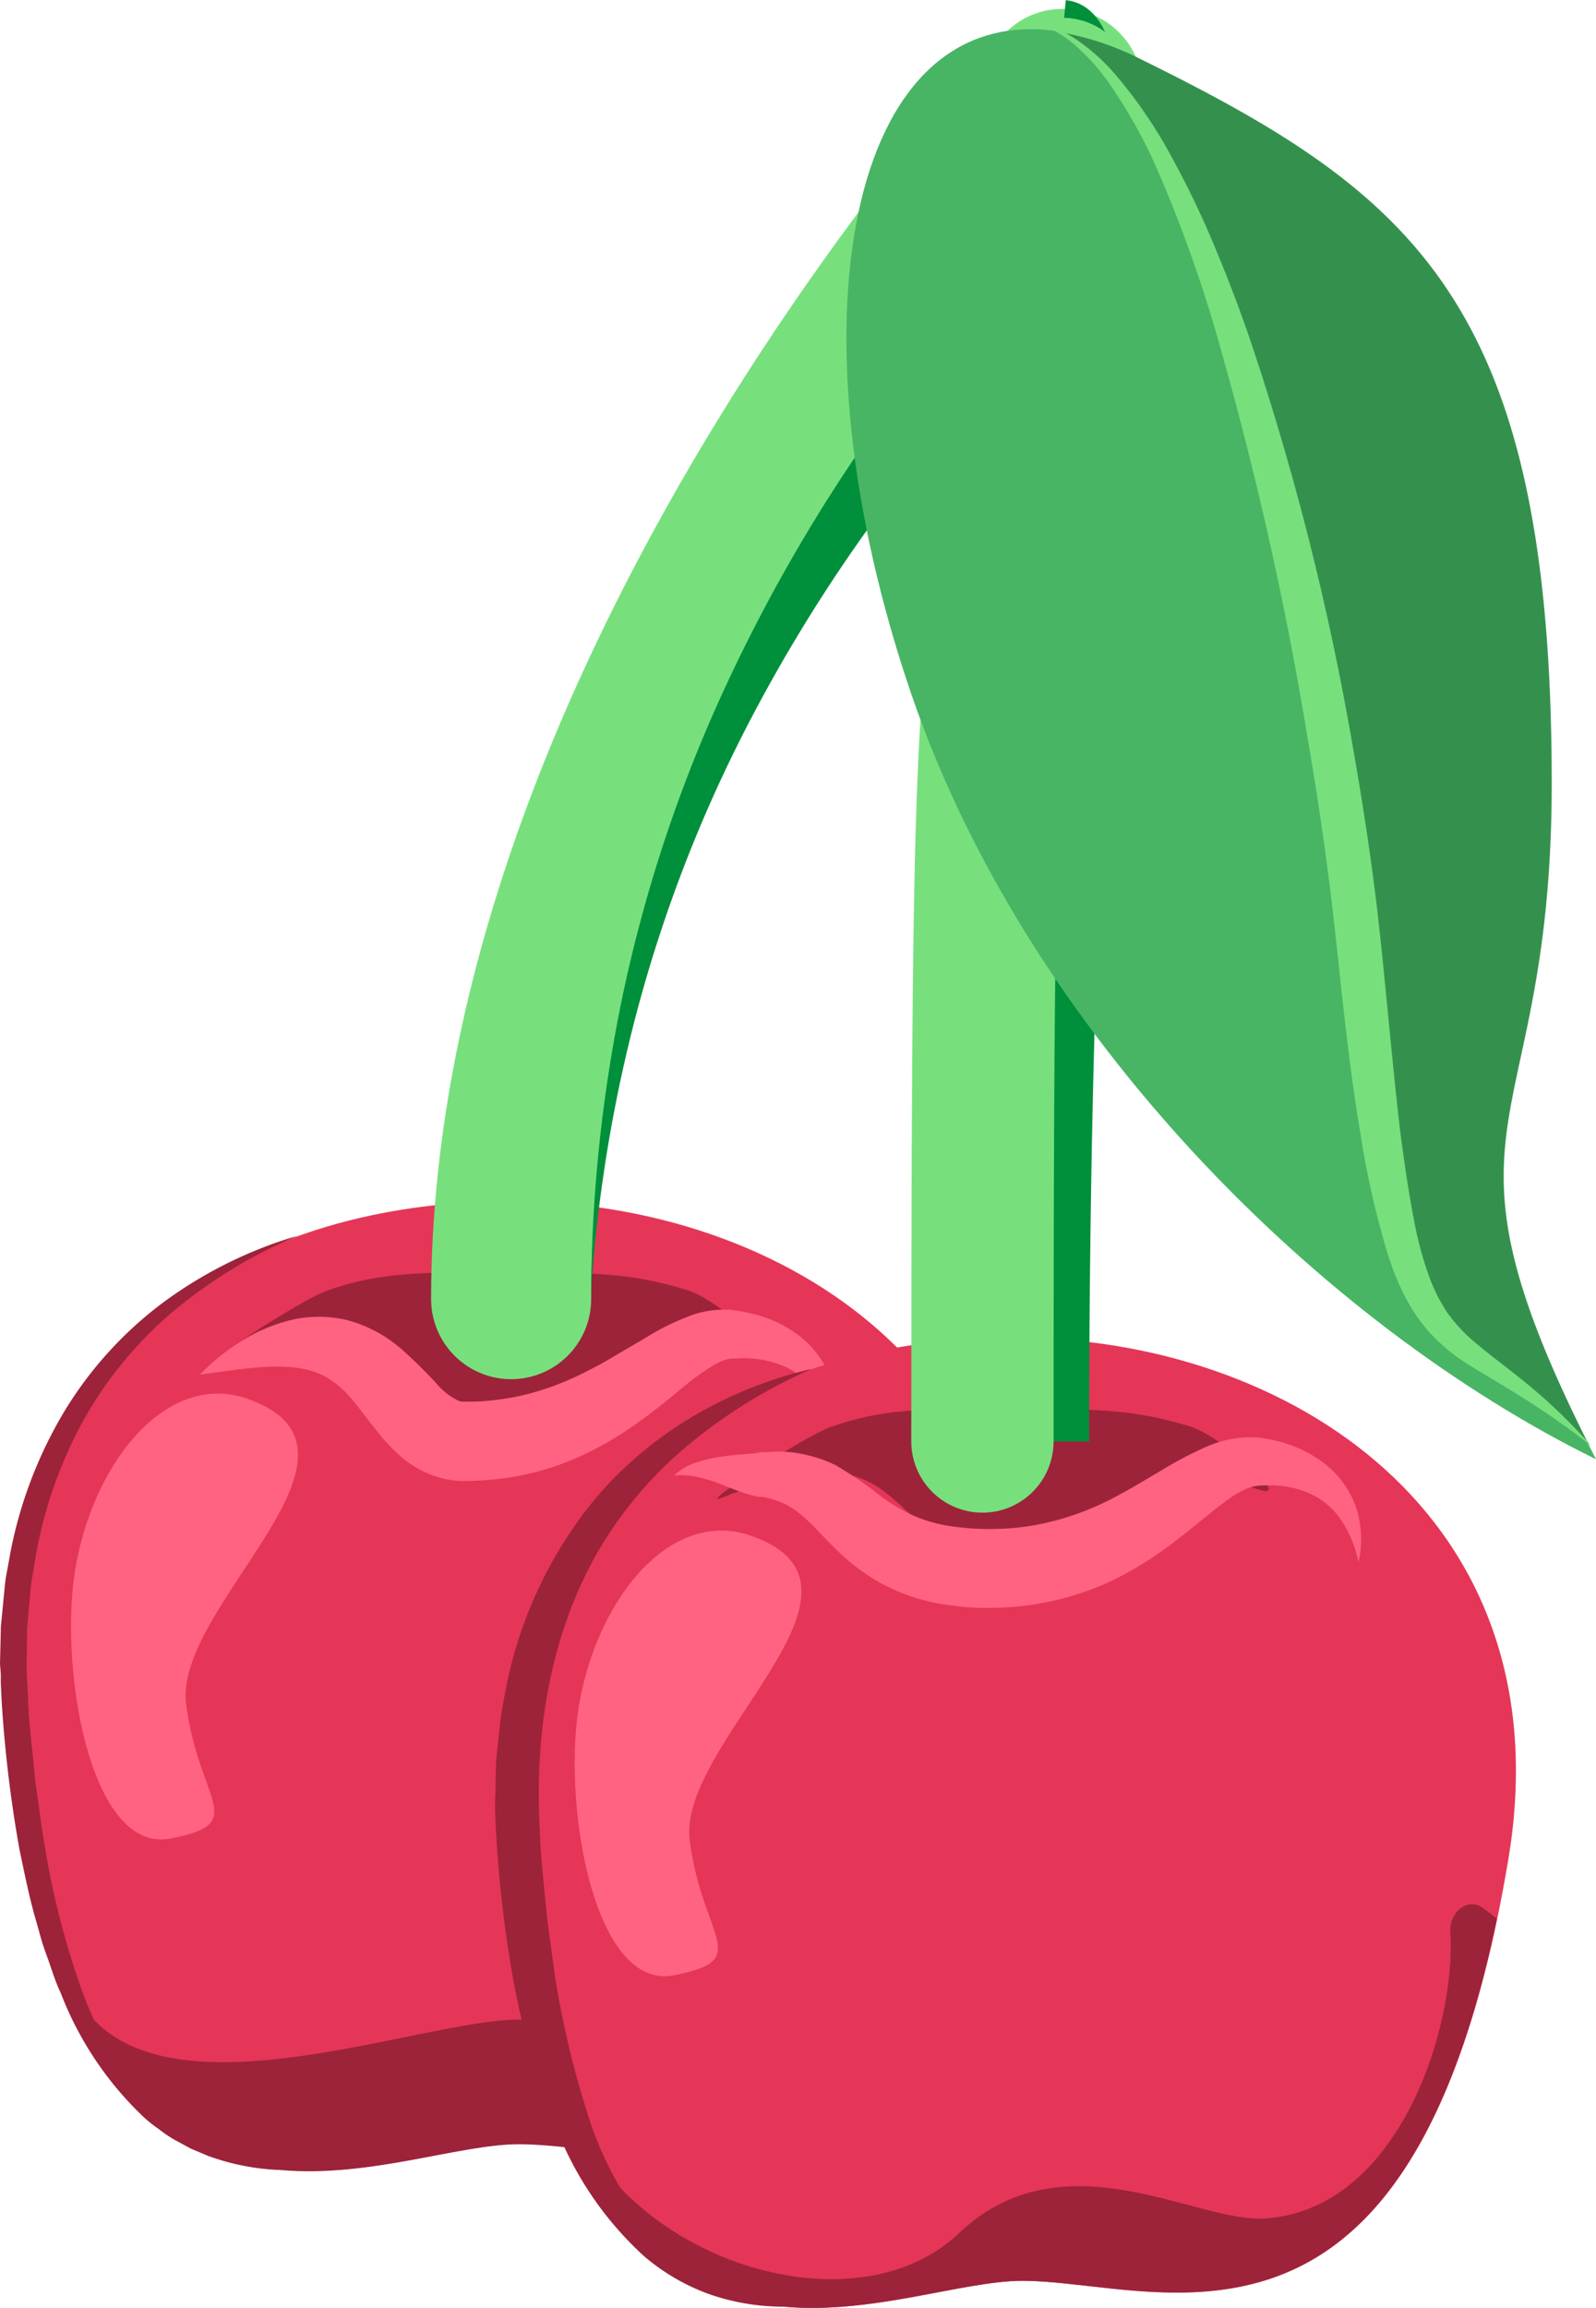 <svg xmlns="http://www.w3.org/2000/svg" viewBox="0 0 179.48 259.37"><defs><style>.cls-1{fill:#e53657;}.cls-2{fill:#9c233a;}.cls-3{fill:#ff6381;}.cls-4,.cls-6,.cls-7{fill:none;stroke-miterlimit:10;}.cls-4,.cls-7{stroke:#77e07d;stroke-linecap:round;}.cls-4{stroke-width:18px;}.cls-5{fill:#008f3b;}.cls-6{stroke:#008f3b;stroke-width:8px;}.cls-7{stroke-width:16px;}.cls-8{fill:#77e07d;}.cls-9{fill:#34914d;}.cls-10{fill:#48b565;}</style></defs><title>Resurs 1</title><g id="Lager_2" data-name="Lager 2"><g id="Lager_1-2" data-name="Lager 1"><path class="cls-1" d="M113.06,193.56C106.79,231.25,93.4,240.49,80.39,242c-8.1,1-16-1.06-22-1.06-6.66,0-16.83,3.8-26.78,2.9-13.44-1.21-26.46-11-29.79-50.32C-1.74,152.09,26.68,135,57.42,135S119.48,155,113.06,193.56Z"/><path class="cls-2" d="M31.56,243.88a26.44,26.44,0,0,1-8.16-1.59l-1.95-.82-1.84-1a14.58,14.58,0,0,1-1.75-1.19,15.38,15.38,0,0,1-1.67-1.32,38,38,0,0,1-9.37-14c-.61-1.27-1-2.62-1.48-3.94-.24-.66-.48-1.32-.68-2l-.56-2c-.8-2.69-1.33-5.43-1.91-8.16a146.21,146.21,0,0,1-2-16.59l-.1-2.11,0-1L0,187l.1-4.22.41-4.22a16.44,16.44,0,0,1,.3-2.09l.38-2.09a48.9,48.9,0,0,1,6.05-15.77,43.21,43.21,0,0,1,11.34-12.4,48.55,48.55,0,0,1,14.91-7.34,55.23,55.23,0,0,0-14,8.5A44.37,44.37,0,0,0,9.28,159.81,49.24,49.24,0,0,0,4,175l-.33,2a16.58,16.58,0,0,0-.27,2l-.35,4L3,187l0,1,.06,1,.11,2c.06,2.7.46,5.43.7,8.15.1,1.37.35,2.71.53,4.06s.36,2.71.6,4.05A92.08,92.08,0,0,0,9,223.1a38.51,38.51,0,0,0,8.2,13.75,23.41,23.41,0,0,0,6.54,4.68A28.37,28.37,0,0,0,31.56,243.88Z"/><path class="cls-2" d="M84.71,152c-17.31-6-14.74,7-28.84,7s-9.07-15-31.32-6c-3.13,1.27,9-6.83,12.36-8,5.77-2,10-2,19-2,10.94,0,14.83,0,21.42,2C80.68,146,89.46,153.63,84.71,152Z"/><path class="cls-3" d="M22.49,154.48a23.57,23.57,0,0,1,4.36-3.58,19,19,0,0,1,5.41-2.43,13.68,13.68,0,0,1,6.66-.14,15.21,15.21,0,0,1,6.1,3.18,52.66,52.66,0,0,1,4.08,4,7.41,7.41,0,0,0,2.5,1.93,1.59,1.59,0,0,0,.35.08,4.73,4.73,0,0,0,.65,0c.77,0,1.53,0,2.28-.1a28.19,28.19,0,0,0,4.47-.75,32.81,32.81,0,0,0,4.35-1.48c1.44-.62,2.87-1.35,4.33-2.16l4.52-2.65A28.15,28.15,0,0,1,78,147.73a11,11,0,0,1,3.62-.54c.35,0,.59,0,.85.06l.77.11c.52.09,1,.19,1.54.33a13.63,13.63,0,0,1,5.59,2.84,10.61,10.61,0,0,1,3.28,5.13,11.65,11.65,0,0,1,.1,5.62,13.17,13.17,0,0,0-2-4.77,8.5,8.5,0,0,0-3.49-2.93,11.52,11.52,0,0,0-5.41-.9l-.55,0a2.37,2.37,0,0,0-.49.08,6.13,6.13,0,0,0-1.55.66,30,30,0,0,0-3.74,2.73c-1.34,1.09-2.74,2.27-4.29,3.37a37.54,37.54,0,0,1-4.93,3.12A30.7,30.7,0,0,1,61.76,165a30,30,0,0,1-6,1.24c-1,.1-2,.18-3,.19a10.31,10.31,0,0,1-4.24-.67,11.67,11.67,0,0,1-3.55-2.16,20.72,20.72,0,0,1-2.28-2.39c-1.25-1.53-2.19-2.85-3.11-3.94a10.62,10.62,0,0,0-2.84-2.47,7.33,7.33,0,0,0-1.76-.74,10.63,10.63,0,0,0-2.12-.4C29.74,153.37,26.19,154,22.49,154.48Z"/><path class="cls-2" d="M35.68,241.48c8.24,0,14-4,22.25-4s10.71,4,23.07,2"/><path class="cls-3" d="M20.93,191.5c1.41,11.05,7.29,13.42-1.82,15.13s-12.65-19.85-10.52-31C10.84,163.8,19,154.12,27.82,157.2,44.33,163,19.53,180.45,20.93,191.5Z"/><path class="cls-2" d="M31.56,243.88c10,.9,20.12-2.9,26.78-2.9,6,0,14,2,22,1.06,12.2-1.45,24.73-9.67,31.42-41.77l-1.53-1.15c-1.7-1.29-3.87.32-3.72,2.74.66,10.54-5.78,31.28-21,32.12-7.69.43-12.36-7-27.19-7-11.54,0-42,12.54-49.86-3l-.11.75C14.2,238.65,22.79,243.09,31.56,243.88Z"/><path class="cls-4" d="M57.48,146c0-70,62-136,62-136"/><path class="cls-1" d="M169.63,208.91C163.36,246.6,150,255.84,137,257.39c-8.09,1-16-1.06-22-1.06-6.65,0-16.82,3.8-26.76,2.91-13.43-1.21-26.44-11-29.77-50.33-3.51-41.47,24.9-58.58,55.61-58.58S176.05,170.33,169.63,208.91Z"/><path class="cls-2" d="M88.18,259.24a25.55,25.55,0,0,1-8.34-1.38,23.61,23.61,0,0,1-7.47-4.35,38.18,38.18,0,0,1-9.76-14.22,84.46,84.46,0,0,1-4.82-16.41,137.27,137.27,0,0,1-2-16.87c-.07-1.44-.16-2.87-.09-4.31s0-2.88.14-4.32l.47-4.31c.2-1.43.51-2.85.78-4.27a47.94,47.94,0,0,1,6.65-16A42.45,42.45,0,0,1,69.16,166a45,45,0,0,1,6.64-5.48,47.1,47.1,0,0,1,15.5-6.68,58.27,58.27,0,0,0-14,8.64A45,45,0,0,0,67,174.8c-5.21,9.32-6.91,20.22-6.29,31,.06,2.68.4,5.42.66,8.15.11,1.37.29,2.73.49,4.08l.55,4.07a103.71,103.71,0,0,0,3.78,15.81,38.87,38.87,0,0,0,7.82,13.86,22.9,22.9,0,0,0,6.34,4.85A29.37,29.37,0,0,0,88.18,259.24Z"/><path class="cls-2" d="M141.3,167.33c-17.3-6-14.73,7-28.83,7s-9.06-15-31.3-6c-3.12,1.27,9-6.83,12.36-8,5.76-2,9.94-2,18.94-2,10.94,0,14.83,0,21.42,2C137.28,161.36,146.05,169,141.3,167.33Z"/><path class="cls-3" d="M75.82,165.83a6.48,6.48,0,0,1,2.66-1.53,16.73,16.73,0,0,1,3-.64c1-.15,2-.2,2.9-.29a6.77,6.77,0,0,0,1.19-.17l.11,0,.2,0,.41,0a7.89,7.89,0,0,1,.84-.05,12.88,12.88,0,0,1,3.51.35A14.93,14.93,0,0,1,94,164.68a43.12,43.12,0,0,1,5,3.43,20.23,20.23,0,0,0,3.95,2.32,16.6,16.6,0,0,0,4.18,1.12,29.13,29.13,0,0,0,4.73.28,27.81,27.81,0,0,0,4.75-.47,31.12,31.12,0,0,0,9.14-3.31c1.52-.79,3-1.72,4.65-2.67a42,42,0,0,1,5.39-2.84,12.67,12.67,0,0,1,3.53-.94,8.14,8.14,0,0,1,1-.06c.33,0,.71,0,.95,0a14.91,14.91,0,0,1,1.63.25,14.36,14.36,0,0,1,6,2.65,10.73,10.73,0,0,1,3.69,5.25,11.74,11.74,0,0,1,.18,5.9,13.19,13.19,0,0,0-2.11-5,8.52,8.52,0,0,0-3.76-2.91,11,11,0,0,0-4.55-.74c-.39,0-.78,0-1.17.08a4.13,4.13,0,0,0-.44.09,3.56,3.56,0,0,0-.39.13,9.54,9.54,0,0,0-1.73.92c-2.52,1.72-5.39,4.44-8.73,6.68a38,38,0,0,1-5.42,3.07,32.57,32.57,0,0,1-6.07,2,32,32,0,0,1-6.37.78,30.72,30.72,0,0,1-6.43-.47,22.31,22.31,0,0,1-6.45-2.24,23.3,23.3,0,0,1-5.27-4c-1.45-1.41-2.56-2.72-3.65-3.62a8.67,8.67,0,0,0-3.63-1.94c-.17-.06-.36-.08-.55-.13l-.29-.06-.15,0-.24,0a13,13,0,0,1-1.59-.41c-.94-.32-1.8-.63-2.67-1s-1.71-.59-2.59-.81A8.06,8.06,0,0,0,75.82,165.83Z"/><path class="cls-2" d="M92.29,256.83c8.24,0,14-4,22.24-4s10.71,4,23.06,2"/><path class="cls-3" d="M77.56,206.85C79,217.9,84.84,220.28,75.74,222S63.1,202.13,65.23,191c2.24-11.81,10.41-21.49,19.21-18.41C100.94,178.33,76.15,195.8,77.56,206.85Z"/><path class="cls-2" d="M88.18,259.24c9.94.89,20.11-2.91,26.76-2.91,6,0,13.95,2,22,1.06,12.2-1.45,24.72-9.67,31.4-41.77l-1.52-1.15c-1.7-1.29-3.87.32-3.72,2.75.66,10.53-5.78,31.27-21,32.11-7.69.43-22.59-9.44-34.26,1.65-11.21,10.65-34.93,3.89-42.75-11.65l-.11.75C70.83,254,79.42,258.45,88.18,259.24Z"/><path class="cls-5" d="M123.06,30.12a232,232,0,0,0-21.73,24.31A179.31,179.31,0,0,0,83.81,82a158.76,158.76,0,0,0-11.87,30.52A165.58,165.58,0,0,0,66.48,145,167.41,167.41,0,0,1,70,112,161.83,161.83,0,0,1,80.2,80.23,184.47,184.47,0,0,1,96.47,50.92,237.31,237.31,0,0,1,117.3,24.57Z"/><path class="cls-6" d="M119.48,4c4.39.41,5.35,46.17,4.94,50.57,4.06-43.16-5.94-5.54-5.94,107.43"/><path class="cls-7" d="M110.48,162c0-114.15,1.13-68.13,9-152"/><path class="cls-8" d="M116,2.48a10.8,10.8,0,0,1,2.72.71,14.79,14.79,0,0,1,2.5,1.37,22.92,22.92,0,0,1,4.22,3.83,52.72,52.72,0,0,1,6.39,9.39A101.83,101.83,0,0,1,136.71,28q2.19,5.22,4,10.56a306.54,306.54,0,0,1,11.13,43.7c1.32,7.4,2.49,14.83,3.3,22.33s1.43,14.86,2.28,22.23c.47,3.66,1,7.32,1.7,10.87a39.41,39.41,0,0,0,1.39,5.18,19.24,19.24,0,0,0,2.23,4.63,18.28,18.28,0,0,0,3.61,3.76c1.39,1.17,2.91,2.28,4.38,3.46a62.86,62.86,0,0,1,8.21,7.76,91.73,91.73,0,0,0-9.21-6.33c-1.58-1-3.2-1.89-4.82-2.94a20.17,20.17,0,0,1-4.52-3.89c-2.67-3.18-4-7-5-10.7A97.84,97.84,0,0,1,153,127.45c-1.27-7.43-2-14.94-2.81-22.32s-1.85-14.72-3.11-22a392.54,392.54,0,0,0-9.68-43.47A154.64,154.64,0,0,0,130,18.72a57,57,0,0,0-5.44-9.6,24.2,24.2,0,0,0-3.69-4.07,14.77,14.77,0,0,0-2.26-1.58A10.67,10.67,0,0,0,116,2.48Z"/><path class="cls-9" d="M153,107.48c5,50.53,7.94,38.24,25.5,54.54-18.49-36.91-4-33.74-4-74,0-53.82-15.34-66.19-46.32-81.42a31.75,31.75,0,0,0-9.1-3C136.54,12.75,149.75,74.56,153,107.48Z"/><path class="cls-10" d="M178.48,162c-17.56-16.3-20.55-4-25.5-54.54-3.23-32.92-16.44-94.73-33.92-103.93C95.26-.08,88.32,36.61,102.48,78c13,38,46,70.77,77,86C179.13,163.32,178.81,162.67,178.48,162Z"/><path class="cls-8" d="M116,2.48a10.8,10.8,0,0,1,2.72.71,14.79,14.79,0,0,1,2.5,1.37,22.92,22.92,0,0,1,4.22,3.83,52.72,52.72,0,0,1,6.39,9.39A101.83,101.83,0,0,1,136.71,28q2.19,5.22,4,10.56a306.54,306.54,0,0,1,11.13,43.7c1.32,7.4,2.49,14.83,3.3,22.33s1.43,14.86,2.28,22.23c.47,3.66,1,7.32,1.7,10.87a39.41,39.41,0,0,0,1.39,5.18,19.24,19.24,0,0,0,2.23,4.63,18.28,18.28,0,0,0,3.61,3.76c1.39,1.17,2.91,2.28,4.38,3.46a62.86,62.86,0,0,1,8.21,7.76,91.73,91.73,0,0,0-9.21-6.33c-1.58-1-3.2-1.89-4.82-2.94a20.17,20.17,0,0,1-4.52-3.89c-2.67-3.18-4-7-5-10.7A97.84,97.84,0,0,1,153,127.45c-1.27-7.43-2-14.94-2.81-22.32s-1.85-14.72-3.11-22a392.54,392.54,0,0,0-9.68-43.47A154.64,154.64,0,0,0,130,18.72a57,57,0,0,0-5.44-9.6,24.2,24.2,0,0,0-3.69-4.07,14.77,14.77,0,0,0-2.26-1.58A10.67,10.67,0,0,0,116,2.48Z"/></g></g></svg>